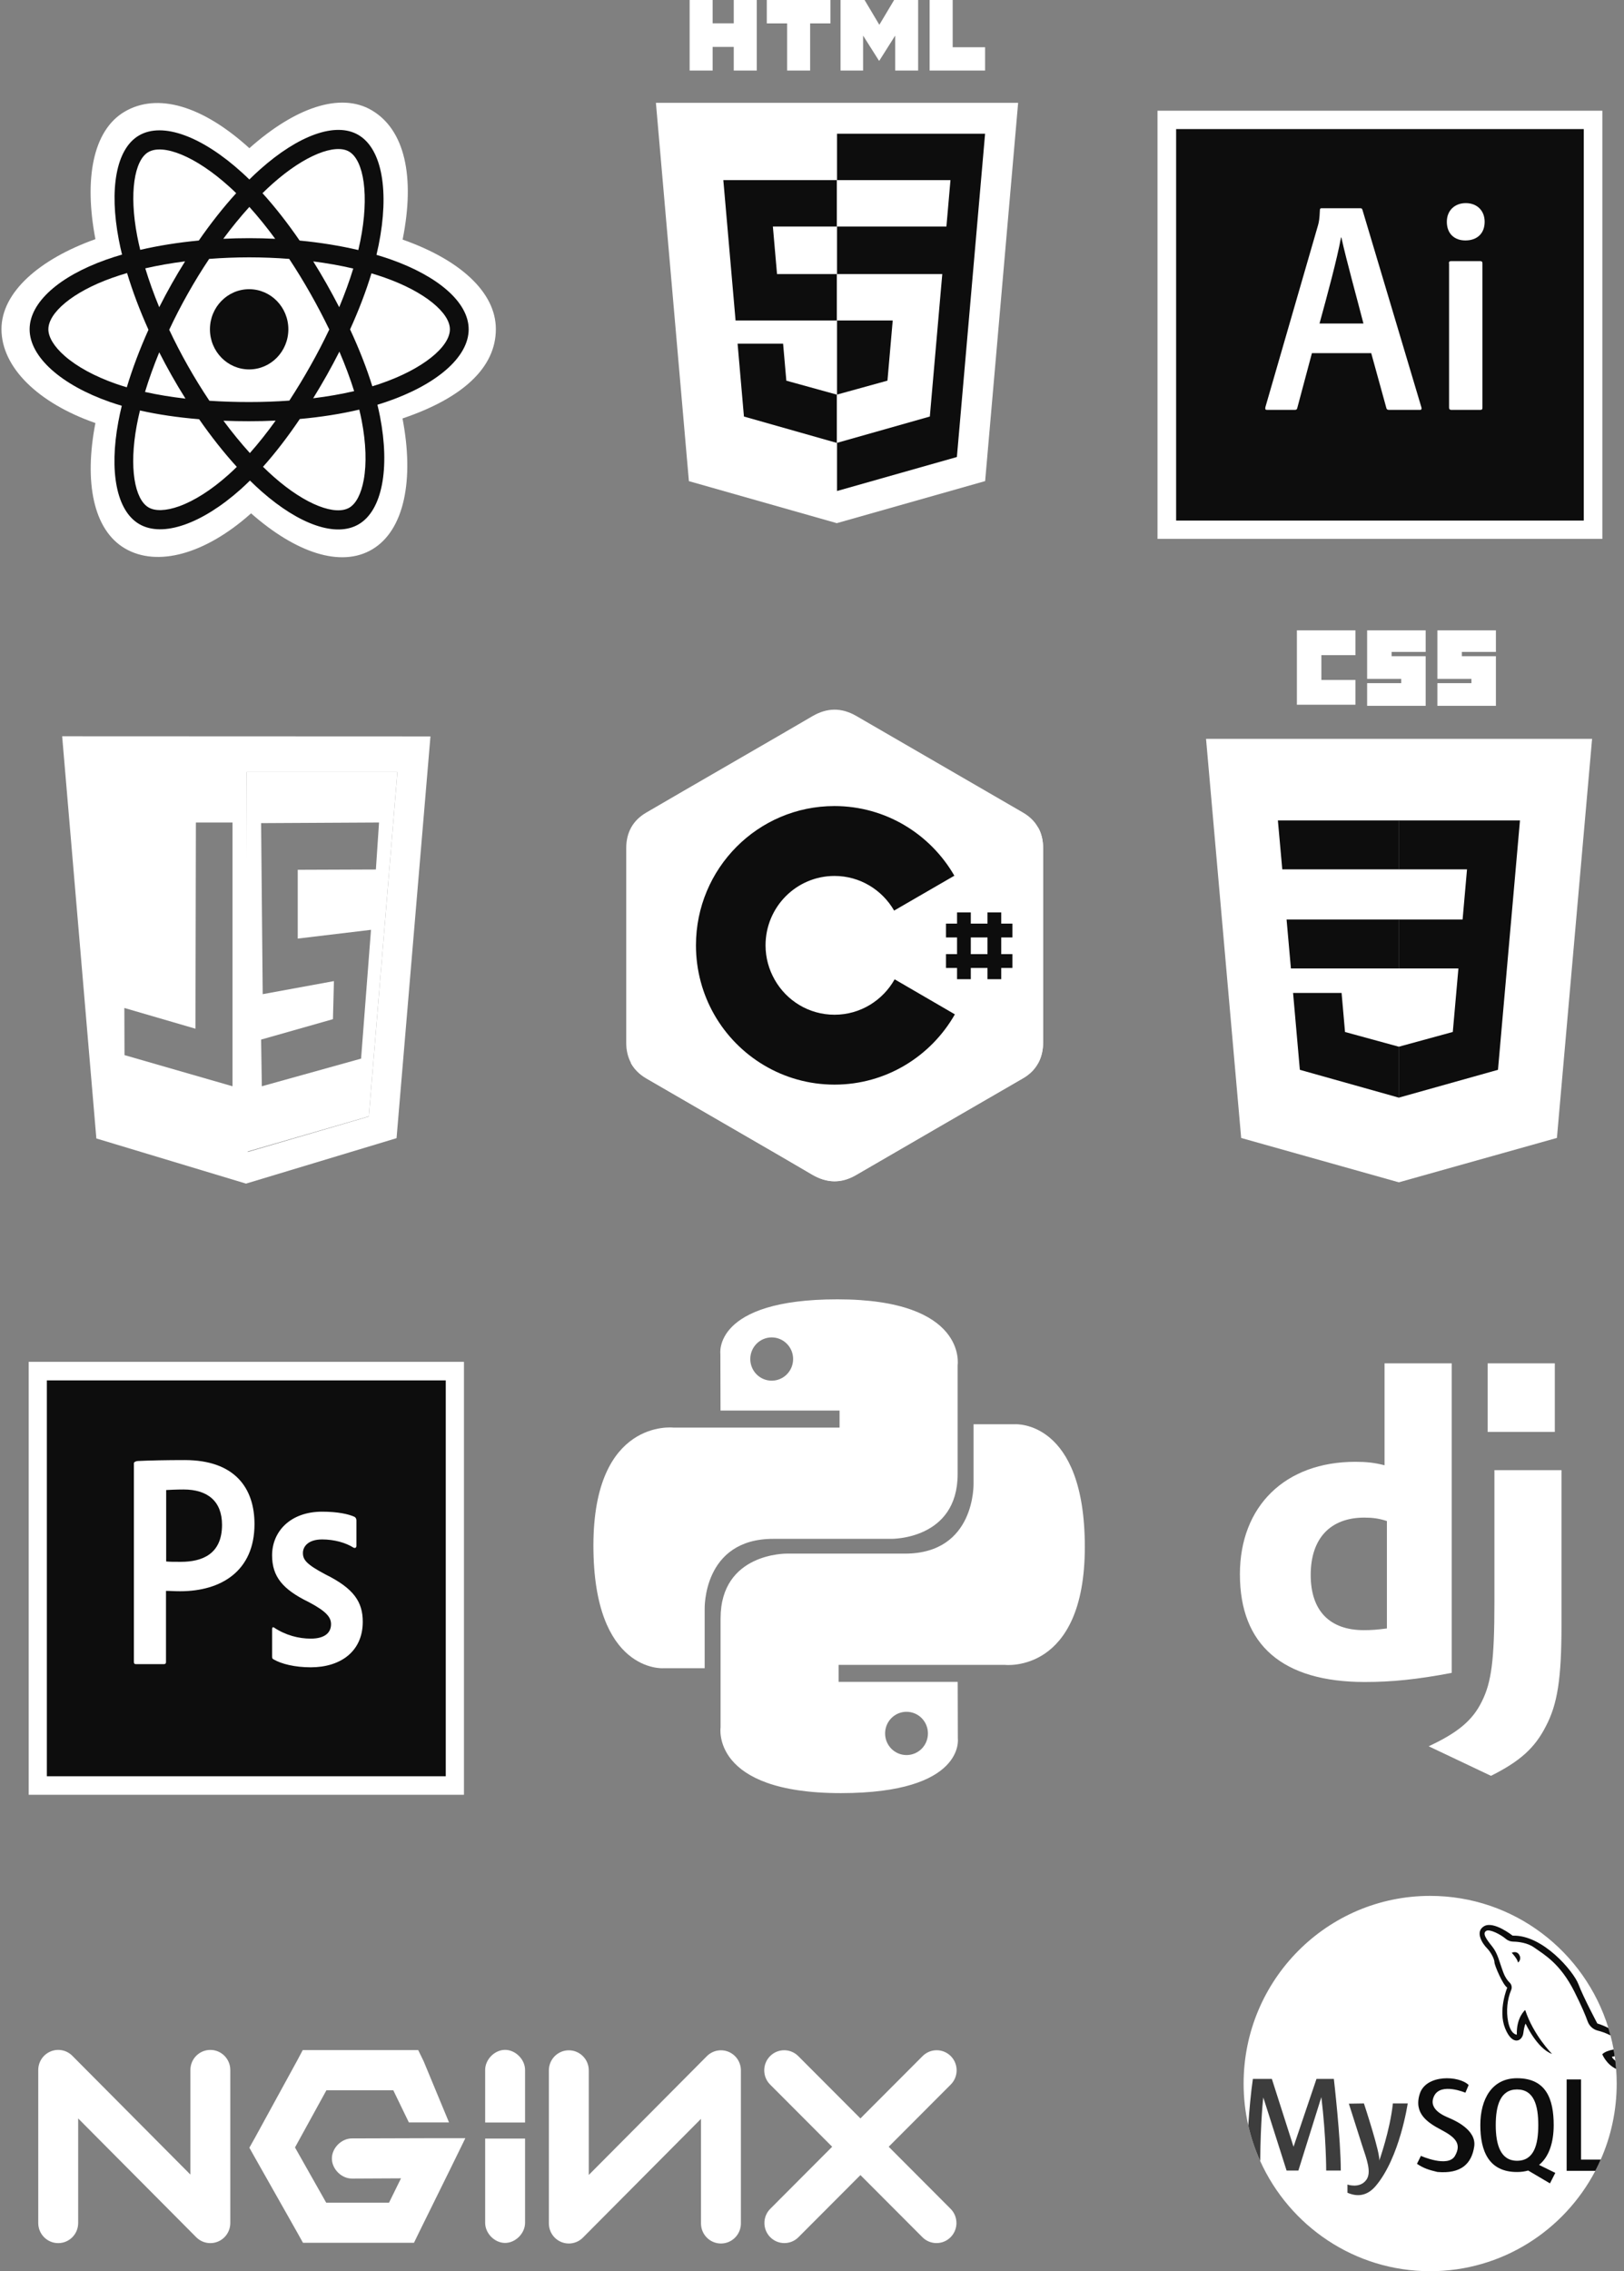 <svg width="88" height="123" viewBox="0 0 88 123" fill="none" xmlns="http://www.w3.org/2000/svg">
<rect x="0" y="0" width="88" height="123" fill="#808080" stroke="none"/>
<g clip-path="url(#clip0)">
<path d="M0.08 17.824C0.08 19.892 2.055 21.823 5.17 22.911C4.548 26.112 5.058 28.692 6.763 29.697C8.516 30.731 11.127 30.015 13.605 27.801C16.021 29.926 18.462 30.762 20.166 29.754C21.917 28.718 22.449 25.963 21.81 22.662C25.054 21.566 26.869 19.92 26.869 17.824C26.869 15.804 24.889 14.056 21.817 12.975C22.505 9.538 21.922 7.02 20.146 5.974C18.434 4.965 15.964 5.844 13.513 8.025C10.963 5.71 8.518 5.004 6.744 6.053C5.034 7.065 4.546 9.692 5.17 12.952C2.16 14.025 0.08 15.812 0.08 17.824Z" fill="white"/>
<path d="M21.166 14.048C20.913 13.96 20.657 13.877 20.4 13.802C20.442 13.624 20.482 13.446 20.518 13.268C21.098 10.391 20.719 8.073 19.424 7.31C18.183 6.578 16.154 7.341 14.104 9.165C13.902 9.345 13.704 9.53 13.511 9.721C13.382 9.594 13.251 9.47 13.117 9.349C10.969 7.398 8.815 6.577 7.522 7.342C6.282 8.076 5.915 10.255 6.437 12.981C6.489 13.251 6.547 13.52 6.613 13.787C6.308 13.875 6.014 13.969 5.732 14.07C3.213 14.967 1.605 16.374 1.605 17.834C1.605 19.341 3.332 20.853 5.955 21.77C6.168 21.843 6.382 21.912 6.599 21.975C6.528 22.263 6.466 22.552 6.412 22.843C5.914 25.523 6.303 27.65 7.539 28.379C8.817 29.132 10.96 28.358 13.048 26.493C13.213 26.345 13.378 26.189 13.544 26.025C13.753 26.231 13.967 26.431 14.187 26.625C16.209 28.403 18.206 29.122 19.442 28.39C20.718 27.635 21.132 25.35 20.594 22.57C20.553 22.357 20.505 22.14 20.451 21.92C20.602 21.874 20.75 21.827 20.894 21.778C23.621 20.855 25.396 19.361 25.396 17.834C25.396 16.369 23.735 14.953 21.166 14.048Z" fill="#0D0D0D"/>
<path d="M20.574 20.792C20.444 20.836 20.311 20.879 20.175 20.92C19.873 19.945 19.467 18.909 18.97 17.839C19.444 16.794 19.835 15.771 20.128 14.803C20.371 14.875 20.607 14.951 20.835 15.031C23.037 15.805 24.379 16.951 24.379 17.834C24.379 18.774 22.929 19.994 20.574 20.792H20.574ZM19.597 22.771C19.835 24.001 19.869 25.112 19.711 25.981C19.57 26.762 19.285 27.283 18.933 27.491C18.183 27.935 16.579 27.358 14.85 25.837C14.652 25.663 14.452 25.477 14.252 25.279C14.922 24.53 15.592 23.659 16.246 22.691C17.396 22.587 18.483 22.416 19.468 22.183C19.517 22.383 19.56 22.579 19.597 22.771ZM9.716 27.415C8.983 27.679 8.4 27.687 8.047 27.479C7.297 27.036 6.985 25.328 7.41 23.037C7.461 22.766 7.519 22.497 7.584 22.23C8.558 22.45 9.637 22.608 10.79 22.704C11.448 23.651 12.137 24.521 12.832 25.284C12.685 25.43 12.533 25.572 12.379 25.71C11.456 26.535 10.531 27.12 9.716 27.415H9.716ZM6.284 20.786C5.124 20.381 4.166 19.854 3.509 19.279C2.919 18.763 2.621 18.25 2.621 17.834C2.621 16.948 3.913 15.819 6.067 15.051C6.337 14.955 6.61 14.867 6.886 14.787C7.183 15.777 7.574 16.812 8.045 17.859C7.568 18.921 7.172 19.973 6.871 20.974C6.674 20.916 6.478 20.854 6.284 20.786ZM7.434 12.781C6.987 10.445 7.284 8.683 8.031 8.241C8.827 7.77 10.587 8.442 12.442 10.126C12.561 10.233 12.68 10.346 12.799 10.462C12.108 11.221 11.425 12.085 10.773 13.026C9.654 13.132 8.583 13.303 7.598 13.531C7.537 13.282 7.483 13.032 7.434 12.781V12.781ZM17.697 15.372C17.464 14.961 17.223 14.556 16.973 14.156C17.732 14.254 18.459 14.384 19.142 14.543C18.937 15.215 18.682 15.917 18.381 16.637C18.161 16.211 17.933 15.789 17.697 15.372ZM13.512 11.205C13.98 11.724 14.45 12.304 14.912 12.933C13.975 12.887 13.037 12.887 12.1 12.932C12.562 12.309 13.036 11.73 13.512 11.205ZM9.3 15.379C9.066 15.793 8.843 16.212 8.628 16.637C8.332 15.919 8.079 15.213 7.872 14.532C8.551 14.377 9.275 14.25 10.029 14.154C9.777 14.556 9.534 14.965 9.3 15.379ZM10.051 21.588C9.272 21.499 8.537 21.378 7.858 21.227C8.068 20.534 8.327 19.813 8.629 19.08C8.845 19.505 9.07 19.925 9.304 20.339C9.543 20.761 9.792 21.178 10.051 21.588ZM13.54 24.536C13.058 24.004 12.578 23.417 12.108 22.785C12.564 22.803 13.028 22.812 13.5 22.812C13.985 22.812 14.465 22.801 14.936 22.779C14.473 23.423 14.005 24.012 13.54 24.536ZM18.391 19.043C18.709 19.784 18.977 20.501 19.19 21.182C18.5 21.343 17.755 21.473 16.97 21.569C17.222 21.162 17.465 20.749 17.701 20.332C17.94 19.907 18.17 19.478 18.391 19.043ZM16.82 19.812C16.46 20.453 16.079 21.08 15.679 21.695C14.973 21.747 14.244 21.773 13.5 21.773C12.76 21.773 12.04 21.75 11.346 21.704C10.936 21.09 10.548 20.462 10.184 19.818C9.821 19.178 9.483 18.525 9.169 17.859C9.482 17.192 9.819 16.538 10.181 15.898V15.898C10.542 15.258 10.926 14.631 11.334 14.021C12.042 13.966 12.767 13.937 13.5 13.937C14.237 13.937 14.963 13.966 15.671 14.021C16.074 14.631 16.456 15.255 16.817 15.892C17.18 16.531 17.521 17.182 17.843 17.844C17.525 18.512 17.184 19.169 16.82 19.812H16.82ZM18.917 8.21C19.713 8.68 20.023 10.574 19.523 13.058C19.49 13.22 19.454 13.381 19.416 13.541C18.429 13.309 17.357 13.135 16.235 13.028C15.581 12.076 14.904 11.211 14.224 10.462C14.402 10.286 14.584 10.115 14.771 9.949C16.527 8.386 18.169 7.769 18.917 8.21Z" fill="white"/>
<path d="M13.5 15.662C14.674 15.662 15.625 16.634 15.625 17.834C15.625 19.033 14.674 20.006 13.5 20.006C12.327 20.006 11.376 19.033 11.376 17.834C11.376 16.634 12.327 15.662 13.5 15.662Z" fill="#0D0D0D"/>
</g>
<g clip-path="url(#clip1)">
<path d="M55.17 5.568L53.382 26.054L45.344 28.333L37.329 26.057L35.542 5.568H55.17Z" fill="white"/>
<path d="M45.356 26.591L51.851 24.75L53.379 7.243H45.356V26.591Z" fill="#0D0D0D"/>
<path d="M41.88 12.269H45.356V9.756H39.195L39.254 10.431L39.858 17.355H45.356V14.842H42.105L41.88 12.269ZM42.434 18.612H39.968L40.312 22.558L45.345 23.986L45.356 23.983V21.369L45.346 21.372L42.609 20.616L42.434 18.612Z" fill="#0D0D0D"/>
<path d="M37.369 0H38.617V1.262H39.76V0H41.008V3.821H39.76V2.541H38.617V3.821H37.369V0H37.369ZM42.651 1.267H41.551V0H44.999V1.267H43.899V3.821H42.651V1.267H42.651H42.651ZM45.546 0H46.849L47.649 1.343L48.45 0H49.752V3.821H48.508V1.927L47.649 3.285H47.628L46.768 1.927V3.821H45.546V0ZM50.374 0H51.623V2.558H53.379V3.821H50.373V0H50.374Z" fill="white"/>
<path d="M45.348 17.355H48.374L48.089 20.614L45.348 21.371V23.985L50.385 22.558L50.422 22.133L51 15.517L51.06 14.842H45.348V17.355ZM45.348 12.263V12.269H51.283L51.333 11.704L51.444 10.431L51.503 9.756H45.348V12.263V12.263Z" fill="white"/>
</g>
<g clip-path="url(#clip2)">
<path d="M56.523 45.934C56.523 45.507 56.432 45.123 56.244 44.801C56.063 44.479 55.792 44.213 55.43 44.003C52.424 42.261 49.41 40.518 46.404 38.776C45.59 38.307 44.81 38.321 44.003 38.797C42.806 39.504 36.807 42.96 35.025 44.003C34.288 44.43 33.933 45.087 33.933 45.941V56.465C33.933 56.885 34.023 57.256 34.197 57.578C34.378 57.907 34.656 58.186 35.025 58.403C36.814 59.446 42.806 62.895 44.003 63.609C44.81 64.085 45.596 64.106 46.404 63.63C49.41 61.881 52.424 60.146 55.43 58.403C55.806 58.186 56.077 57.913 56.258 57.578C56.432 57.256 56.523 56.885 56.523 56.465V45.934Z" fill="white"/>
<path d="M45.255 51.161L34.183 57.571C34.364 57.899 34.642 58.179 35.011 58.396C36.8 59.439 42.792 62.888 43.989 63.602C44.796 64.078 45.583 64.099 46.39 63.623C49.396 61.874 52.41 60.139 55.416 58.396C55.792 58.179 56.063 57.906 56.244 57.571L45.255 51.161Z" fill="white"/>
<path d="M41.978 53.057C42.625 54.191 43.836 54.954 45.221 54.954C46.62 54.954 47.837 54.184 48.478 53.036L45.256 51.161L41.978 53.057Z" fill="white"/>
<path d="M56.523 45.934C56.523 45.507 56.432 45.123 56.245 44.801L45.256 51.161L56.258 57.571C56.432 57.249 56.523 56.878 56.523 56.458V45.934Z" fill="white"/>
<path d="M48.478 53.036C47.837 54.177 46.62 54.954 45.221 54.954C43.829 54.954 42.618 54.191 41.978 53.057C41.664 52.505 41.483 51.875 41.483 51.196C41.483 49.118 43.154 47.438 45.221 47.438C46.599 47.438 47.803 48.194 48.45 49.314L51.714 47.425C50.413 45.171 47.991 43.653 45.214 43.653C41.066 43.653 37.712 47.033 37.712 51.196C37.712 52.56 38.073 53.848 38.707 54.954C40.001 57.214 42.437 58.739 45.221 58.739C48.011 58.739 50.447 57.207 51.742 54.933L48.478 53.036ZM52.605 49.412H51.86V53.029H52.605V49.412ZM54.254 49.412H53.509V53.029H54.254V49.412Z" fill="#0D0D0D"/>
<path d="M54.86 50.02H51.261V50.769H54.86V50.02ZM54.86 51.672H51.261V52.421H54.86V51.672Z" fill="#0D0D0D"/>
</g>
<g clip-path="url(#clip3)">
<path d="M63.727 6.987H85.822V28.193H63.727V6.987Z" fill="url(#paint0_radial)"/>
<path d="M63.727 6.987H85.822V28.193H63.727V6.987ZM62.722 29.184H86.827V5.996H62.722V29.184ZM78.511 14.26C78.511 14.181 78.541 14.141 78.631 14.141H80.208C80.288 14.141 80.329 14.171 80.329 14.26V22.079C80.329 22.158 80.308 22.198 80.208 22.198H78.651C78.551 22.198 78.521 22.148 78.521 22.069V14.26H78.511ZM78.4 12.011C78.4 11.377 78.852 11 79.425 11C80.037 11 80.449 11.406 80.449 12.011C80.449 12.665 80.017 13.022 79.405 13.022C78.822 13.022 78.4 12.665 78.4 12.011ZM73.881 17.52C73.6 16.421 72.937 14.023 72.686 12.863H72.665C72.455 14.023 71.922 15.985 71.501 17.52H73.881ZM71.089 19.126L70.295 22.099C70.275 22.178 70.245 22.198 70.145 22.198H68.668C68.568 22.198 68.548 22.168 68.568 22.049L71.42 12.199C71.47 12.021 71.501 11.862 71.521 11.377C71.521 11.307 71.551 11.278 71.601 11.278H73.71C73.78 11.278 73.81 11.297 73.831 11.377L77.024 22.069C77.044 22.148 77.024 22.198 76.944 22.198H75.277C75.196 22.198 75.146 22.178 75.126 22.109L74.303 19.126H71.089Z" fill="white"/>
</g>
<g clip-path="url(#clip4)">
<path d="M45.373 70.367C38.613 70.367 39.035 73.327 39.035 73.327L39.043 76.392H45.494V77.313H36.48C36.48 77.313 32.155 76.818 32.155 83.703C32.155 90.589 35.93 90.345 35.93 90.345H38.184V87.15C38.184 87.15 38.062 83.338 41.899 83.338H48.297C48.297 83.338 51.892 83.397 51.892 79.831V73.935C51.892 73.935 52.438 70.367 45.373 70.367ZM41.816 72.429C41.968 72.429 42.12 72.459 42.26 72.518C42.401 72.577 42.529 72.663 42.637 72.772C42.745 72.881 42.83 73.01 42.889 73.152C42.947 73.294 42.977 73.447 42.977 73.6C42.977 73.754 42.947 73.907 42.889 74.049C42.83 74.191 42.745 74.32 42.637 74.429C42.529 74.538 42.401 74.624 42.26 74.683C42.12 74.742 41.968 74.772 41.816 74.772C41.664 74.772 41.513 74.742 41.372 74.683C41.231 74.624 41.103 74.538 40.995 74.429C40.887 74.32 40.802 74.191 40.744 74.049C40.685 73.907 40.655 73.754 40.656 73.6C40.655 73.447 40.685 73.294 40.744 73.152C40.802 73.01 40.887 72.881 40.995 72.772C41.103 72.663 41.231 72.577 41.372 72.518C41.513 72.459 41.664 72.429 41.816 72.429Z" fill="url(#paint1_linear)"/>
<path d="M45.565 97.109C52.325 97.109 51.903 94.15 51.903 94.15L51.895 91.084H45.444V90.164H54.457C54.457 90.164 58.783 90.659 58.783 83.773C58.783 76.888 55.007 77.132 55.007 77.132H52.754V80.327C52.754 80.327 52.876 84.138 49.039 84.138H42.64C42.64 84.138 39.046 84.08 39.046 87.645V93.541C39.046 93.541 38.5 97.109 45.565 97.109H45.565ZM49.122 95.048C48.969 95.048 48.818 95.018 48.677 94.959C48.537 94.9 48.409 94.814 48.301 94.705C48.193 94.596 48.108 94.467 48.049 94.325C47.991 94.183 47.961 94.03 47.961 93.876C47.961 93.722 47.991 93.57 48.049 93.428C48.108 93.285 48.193 93.156 48.301 93.047C48.408 92.939 48.536 92.852 48.677 92.793C48.818 92.735 48.969 92.704 49.122 92.705C49.274 92.704 49.425 92.735 49.566 92.793C49.707 92.852 49.835 92.939 49.943 93.047C50.05 93.156 50.136 93.285 50.194 93.428C50.252 93.57 50.282 93.722 50.282 93.876C50.282 94.03 50.252 94.182 50.194 94.325C50.136 94.467 50.05 94.596 49.943 94.705C49.835 94.814 49.707 94.9 49.566 94.959C49.425 95.018 49.274 95.048 49.122 95.048V95.048Z" fill="url(#paint2_linear)"/>
</g>
<g clip-path="url(#clip5)">
<path d="M2.538 74.752H24.158V96.197H2.538V74.752Z" fill="#0D0D0D"/>
<path d="M2.538 74.753H24.158V96.197H2.538V74.753ZM1.555 97.199H25.141V73.751H1.555V97.199ZM17.456 83.37C16.68 83.37 16.414 83.771 16.414 84.102C16.414 84.463 16.591 84.713 17.633 85.264C19.176 86.026 19.657 86.757 19.657 87.83C19.657 89.433 18.458 90.295 16.837 90.295C15.982 90.295 15.245 90.114 14.822 89.864C14.753 89.834 14.744 89.784 14.744 89.704V88.231C14.744 88.13 14.793 88.1 14.861 88.15C15.481 88.561 16.188 88.742 16.837 88.742C17.613 88.742 17.938 88.411 17.938 87.96C17.938 87.599 17.712 87.278 16.719 86.757C15.323 86.076 14.744 85.385 14.744 84.232C14.744 82.939 15.736 81.867 17.456 81.867C18.301 81.867 18.891 81.998 19.215 82.148C19.294 82.198 19.313 82.278 19.313 82.348V83.721C19.313 83.801 19.264 83.851 19.166 83.821C18.733 83.541 18.095 83.37 17.456 83.37ZM9.004 84.563C9.23 84.583 9.407 84.583 9.8 84.583C10.95 84.583 12.031 84.172 12.031 82.579C12.031 81.306 11.255 80.665 9.948 80.665C9.555 80.665 9.181 80.685 9.004 80.695V84.563ZM7.255 79.242C7.255 79.172 7.393 79.122 7.471 79.122C8.1 79.091 9.034 79.072 10.007 79.072C12.729 79.072 13.79 80.595 13.79 82.539C13.79 85.084 11.982 86.176 9.761 86.176C9.388 86.176 9.26 86.156 8.995 86.156V90.004C8.995 90.084 8.965 90.124 8.877 90.124H7.373C7.294 90.124 7.255 90.094 7.255 90.004V79.242H7.255Z" fill="white"/>
</g>
<g clip-path="url(#clip6)">
<path d="M75.799 64.03L67.256 61.629L65.352 40.012H86.271L84.365 61.626L75.799 64.03Z" fill="white"/>
<path d="M82.734 60.25L84.362 41.78H75.811V62.193L82.734 60.25Z" fill="white"/>
<path d="M69.716 49.797L69.951 52.449H75.811V49.797H69.716ZM69.245 44.431L69.483 47.082H75.811V44.431H69.245ZM75.811 56.683L75.8 56.686L72.883 55.889L72.697 53.774H70.068L70.435 57.937L75.799 59.444L75.811 59.441V56.683Z" fill="#0D0D0D"/>
<path d="M70.275 34.138H73.447V35.481H71.602V36.823H73.447V38.166H70.275V34.138ZM74.081 34.138H77.253V35.305H75.408V35.539H77.253V38.225H74.081V36.998H75.927V36.765H74.081V34.138H74.081ZM77.888 34.138H81.059V35.305H79.214V35.539H81.059V38.225H77.888V36.998H79.733V36.765H77.888V34.138H77.888Z" fill="white"/>
<path d="M81.89 49.797L82.363 44.431H75.802V47.082H79.493L79.254 49.797H75.802V52.449H79.027L78.723 55.887L75.802 56.685V59.443L81.171 57.937L81.211 57.489L81.826 50.509L81.89 49.797Z" fill="#0D0D0D"/>
</g>
<path d="M75.025 73.832H78.663V90.597C76.8 90.951 75.428 91.091 73.944 91.091C69.5 91.086 67.187 89.09 67.187 85.257C67.187 81.564 69.641 79.166 73.443 79.166C74.033 79.166 74.482 79.213 75.025 79.353V73.832ZM75.153 82.374C74.727 82.234 74.376 82.188 73.926 82.188C72.086 82.188 71.023 83.316 71.023 85.294C71.023 87.22 72.039 88.283 73.903 88.283C74.305 88.283 74.633 88.26 75.153 88.19V82.374Z" fill="white"/>
<path d="M84.613 79.617V88.011C84.613 90.902 84.397 92.292 83.765 93.49C83.175 94.643 82.398 95.369 80.792 96.172L77.416 94.572C79.022 93.822 79.799 93.159 80.296 92.147C80.816 91.112 80.979 89.913 80.979 86.761V79.617H84.613V79.617ZM80.613 73.832H84.251V77.548H80.613V73.832Z" fill="white"/>
<g clip-path="url(#clip7)">
<path d="M5.221 61.655L3.368 39.873L23.325 39.881L21.488 61.639L13.331 64.1L5.221 61.655ZM19.986 60.466L21.535 41.81H13.362L13.424 62.387L19.986 60.466ZM12.599 44.545H10.615L10.591 55.711L6.738 54.588L6.746 57.141L12.599 58.828V44.545Z" fill="white"/>
<path d="M13.363 41.801H21.535L19.986 60.457L13.363 62.378V41.801ZM19.566 57.331L20.103 50.356L16.134 50.83V47.105L20.368 47.089L20.539 44.544L14.149 44.578L14.235 53.84L18.095 53.133L18.041 55.195L14.149 56.3L14.188 58.828L19.566 57.331Z" fill="white"/>
</g>
<path d="M11.398 121.479C11.117 121.479 10.84 121.369 10.634 121.161L4.236 114.727V120.392C4.236 120.992 3.752 121.479 3.155 121.479C2.558 121.479 2.073 120.992 2.073 120.392V112.103C2.073 111.663 2.337 111.267 2.741 111.099C2.939 111.016 3.156 110.994 3.366 111.036C3.576 111.078 3.768 111.182 3.919 111.334L10.317 117.767V112.103C10.317 111.502 10.801 111.016 11.398 111.016C11.995 111.016 12.479 111.503 12.479 112.103V120.392C12.479 120.68 12.365 120.956 12.162 121.16C11.96 121.364 11.685 121.479 11.398 121.479V121.479ZM16.404 111.026L16.108 111.584L13.81 115.782L13.513 116.312L13.81 116.842L16.108 120.905L16.418 121.461H22.432L22.729 120.85L24.445 117.372L25.216 115.796H23.472L19.081 115.809C18.509 115.801 17.984 116.322 17.984 116.896C17.984 117.47 18.509 117.991 19.081 117.983L21.729 117.97L21.081 119.287H17.675L15.985 116.298L17.688 113.2H21.311L22.155 114.943H24.331L22.96 111.638L22.662 111.026H16.405H16.404ZM27.357 111.013C26.791 111.02 26.282 111.544 26.289 112.113V114.946H28.452V112.113C28.458 111.535 27.932 111.006 27.357 111.013ZM30.823 121.5C30.536 121.5 30.261 121.385 30.058 121.181C29.856 120.977 29.742 120.701 29.742 120.413V112.124C29.742 111.523 30.226 111.037 30.823 111.037C31.42 111.037 31.904 111.523 31.904 112.124V117.788L38.302 111.355C38.453 111.203 38.646 111.099 38.856 111.057C39.065 111.015 39.283 111.037 39.48 111.119C39.678 111.202 39.846 111.341 39.965 111.52C40.084 111.699 40.147 111.909 40.147 112.124V120.413C40.147 121.013 39.663 121.5 39.066 121.5C38.469 121.5 37.985 121.013 37.985 120.413V114.748L31.587 121.181C31.487 121.282 31.368 121.363 31.236 121.417C31.105 121.472 30.965 121.5 30.823 121.5H30.823ZM48.156 116.26L51.519 112.891C51.942 112.467 51.943 111.779 51.522 111.353C51.1 110.928 50.416 110.927 49.993 111.351L46.624 114.726L43.256 111.351C42.833 110.927 42.149 110.928 41.728 111.353C41.306 111.779 41.307 112.467 41.73 112.891L45.093 116.26L41.74 119.62C41.316 120.044 41.315 120.731 41.737 121.157C41.837 121.258 41.957 121.339 42.088 121.394C42.219 121.449 42.361 121.477 42.503 121.477C42.779 121.477 43.055 121.371 43.266 121.159L46.624 117.794L49.983 121.159C50.083 121.26 50.202 121.34 50.333 121.394C50.464 121.449 50.604 121.477 50.746 121.477C51.024 121.477 51.301 121.37 51.512 121.157C51.933 120.731 51.932 120.044 51.509 119.62L48.156 116.26ZM27.357 121.469C26.791 121.462 26.282 120.938 26.289 120.368V115.818H28.452V120.368C28.458 120.946 27.932 121.476 27.357 121.469Z" fill="white"/>
<g clip-path="url(#clip8)">
<path d="M87.604 112.837C87.604 114.303 87.295 115.697 86.739 116.956C86.649 117.162 86.551 117.364 86.448 117.563C84.755 120.796 81.382 123 77.496 123C73.402 123 69.877 120.553 68.287 117.034C68.01 116.42 67.792 115.774 67.64 115.102C67.475 114.374 67.388 113.615 67.388 112.837C67.388 107.224 71.913 102.674 77.496 102.674C82.037 102.674 85.879 105.684 87.155 109.829C87.195 109.961 87.233 110.095 87.269 110.229V110.23C87.335 110.481 87.391 110.735 87.439 110.994C87.46 111.114 87.48 111.235 87.498 111.356C87.509 111.438 87.521 111.519 87.53 111.601C87.548 111.748 87.563 111.896 87.574 112.045C87.594 112.306 87.604 112.571 87.604 112.837Z" fill="white"/>
<path d="M81.917 105.755C81.917 105.755 82.21 106.058 82.26 106.285C82.26 106.285 82.469 106.125 82.327 105.873C82.185 105.62 81.917 105.755 81.917 105.755Z" fill="#0D0D0D"/>
<path d="M87.269 110.229C87.005 110.096 86.766 110.017 86.579 109.971C86.325 109.908 86.12 109.72 86.031 109.473C85.918 109.157 85.706 108.644 85.315 107.867C84.545 106.336 83.691 105.865 83.131 105.469C82.763 105.209 82.279 105.156 81.99 105.151C81.845 105.148 81.704 105.094 81.593 105C81.299 104.751 80.72 104.459 80.536 104.568C80.31 104.703 80.536 105.015 80.854 105.41C81.172 105.806 81.239 106.243 81.465 106.832C81.569 107.104 81.695 107.268 81.8 107.366C81.909 107.469 81.945 107.629 81.887 107.767C81.675 108.271 81.604 108.91 81.724 109.5C81.867 110.199 82.193 110.19 82.193 110.19C82.16 109.256 82.645 108.852 82.645 108.852C83.089 110.215 84.102 111.234 84.102 111.234C83.281 110.939 82.67 109.593 82.67 109.593C82.67 109.593 82.603 109.66 82.545 110.106C82.486 110.552 81.95 110.821 81.557 109.845C81.164 108.869 81.674 107.64 81.674 107.64C81.448 107.522 80.98 106.437 80.98 106.268C80.98 106.1 80.795 105.73 80.57 105.502C80.343 105.276 79.9 104.619 80.419 104.316C80.938 104.013 81.967 104.829 81.967 104.829C83.591 104.77 85.265 106.756 85.533 107.463C85.8 108.17 86.554 109.584 86.554 109.584C86.768 109.649 86.969 109.734 87.155 109.829C87.195 109.961 87.233 110.095 87.269 110.229Z" fill="#0D0D0D"/>
<path d="M87.574 112.045C87.566 112.041 87.558 112.037 87.55 112.033C87.031 111.781 86.822 111.251 86.822 111.251C86.957 111.115 87.195 111.038 87.438 110.994C87.46 111.114 87.48 111.235 87.497 111.356C87.407 111.374 87.349 111.385 87.349 111.385C87.349 111.436 87.421 111.513 87.53 111.601C87.548 111.748 87.563 111.896 87.574 112.045Z" fill="#0D0D0D"/>
<path d="M72.654 117.548H71.863C71.863 117.548 71.863 115.73 71.6 113.572L70.356 117.548H69.716L68.455 113.591C68.455 113.591 68.308 114.753 68.287 117.034C68.01 116.42 67.792 115.774 67.64 115.102C67.698 114.258 67.78 113.338 67.89 112.587H68.919L70.093 116.26L71.336 112.587H72.278C72.278 112.587 72.654 115.825 72.654 117.548Z" fill="#3D3D3D"/>
<path d="M73.091 113.927L73.907 113.914C73.907 113.914 74.823 116.679 74.735 117.02C74.735 117.02 75.326 115.366 75.476 113.914H76.28C76.28 113.914 75.853 116.843 74.547 118.383C74.058 118.959 73.51 118.966 73.015 118.75V118.307C73.015 118.307 73.693 118.547 74.045 118.042C74.328 117.636 74.058 116.935 73.811 116.189C73.751 116.009 73.091 113.927 73.091 113.927Z" fill="#3D3D3D"/>
<path d="M76.782 117.184L76.995 116.754C76.995 116.754 78.464 117.411 78.841 116.754C79.217 116.098 78.853 115.745 78.113 115.353C77.372 114.962 76.593 114.47 76.932 113.396C77.271 112.323 79.067 112.399 79.582 112.917L79.406 113.333C79.406 113.333 78.075 112.765 77.711 113.51C77.347 114.255 78.314 114.608 78.54 114.709C78.766 114.81 80.021 115.328 79.883 116.249C79.745 117.171 79.18 117.739 77.887 117.625C77.422 117.512 77.158 117.436 76.782 117.184Z" fill="#0D0D0D"/>
<path d="M83.397 117.243C83.952 116.795 84.19 115.997 84.19 115.088C84.19 113.686 83.789 112.549 82.203 112.549C80.837 112.549 80.215 113.686 80.215 115.088C80.215 116.491 80.67 117.628 82.203 117.628C82.425 117.628 82.626 117.6 82.808 117.548L83.988 118.244L84.277 117.676L83.397 117.243ZM82.203 117.019C81.314 117.019 81.05 116.155 81.05 115.088C81.05 114.021 81.302 113.157 82.203 113.157C83.122 113.157 83.355 114.021 83.355 115.088C83.355 116.155 83.122 117.019 82.203 117.019Z" fill="#0D0D0D"/>
<path d="M86.739 116.956C86.649 117.162 86.551 117.364 86.448 117.563H84.892V112.614H85.671V116.956H86.739V116.956Z" fill="#0D0D0D"/>
</g>
<defs>
<radialGradient id="paint0_radial" cx="0" cy="0" r="1" gradientUnits="userSpaceOnUse" gradientTransform="translate(71.004 11.739) scale(16.793 16.041)">
<stop stop-color="#0D0D0D"/>
<stop offset="1" stop-color="#0D0D0D"/>
</radialGradient>
<linearGradient id="paint1_linear" x1="34.714" y1="72.772" x2="48.033" y2="85.835" gradientUnits="userSpaceOnUse">
<stop stop-color="white"/>
<stop offset="1" stop-color="white"/>
</linearGradient>
<linearGradient id="paint2_linear" x1="42.813" y1="81.242" x2="57.111" y2="94.631" gradientUnits="userSpaceOnUse">
<stop stop-color="white"/>
<stop offset="1" stop-color="white"/>
</linearGradient>
<clipPath id="clip0">
<rect width="26.955" height="24.756" fill="white" transform="translate(0 5.472)"/>
</clipPath>
<clipPath id="clip1">
<rect width="19.698" height="28.405" fill="white" transform="translate(35.508)"/>
</clipPath>
<clipPath id="clip2">
<rect width="25.659" height="25.799" fill="white" transform="translate(32.398 38.307)"/>
</clipPath>
<clipPath id="clip3">
<rect width="24.104" height="23.193" fill="white" transform="translate(62.722 5.994)"/>
</clipPath>
<clipPath id="clip4">
<rect width="26.696" height="26.841" fill="white" transform="translate(32.139 70.36)"/>
</clipPath>
<clipPath id="clip5">
<rect width="23.586" height="23.453" fill="white" transform="translate(1.555 73.748)"/>
</clipPath>
<clipPath id="clip6">
<rect width="20.994" height="29.968" fill="white" transform="translate(65.314 34.138)"/>
</clipPath>
<clipPath id="clip7">
<rect width="19.957" height="24.235" fill="white" transform="translate(3.369 39.871)"/>
</clipPath>
<clipPath id="clip8">
<rect width="20.216" height="20.326" fill="white" transform="translate(67.388 102.674)"/>
</clipPath>
</defs>
</svg>
